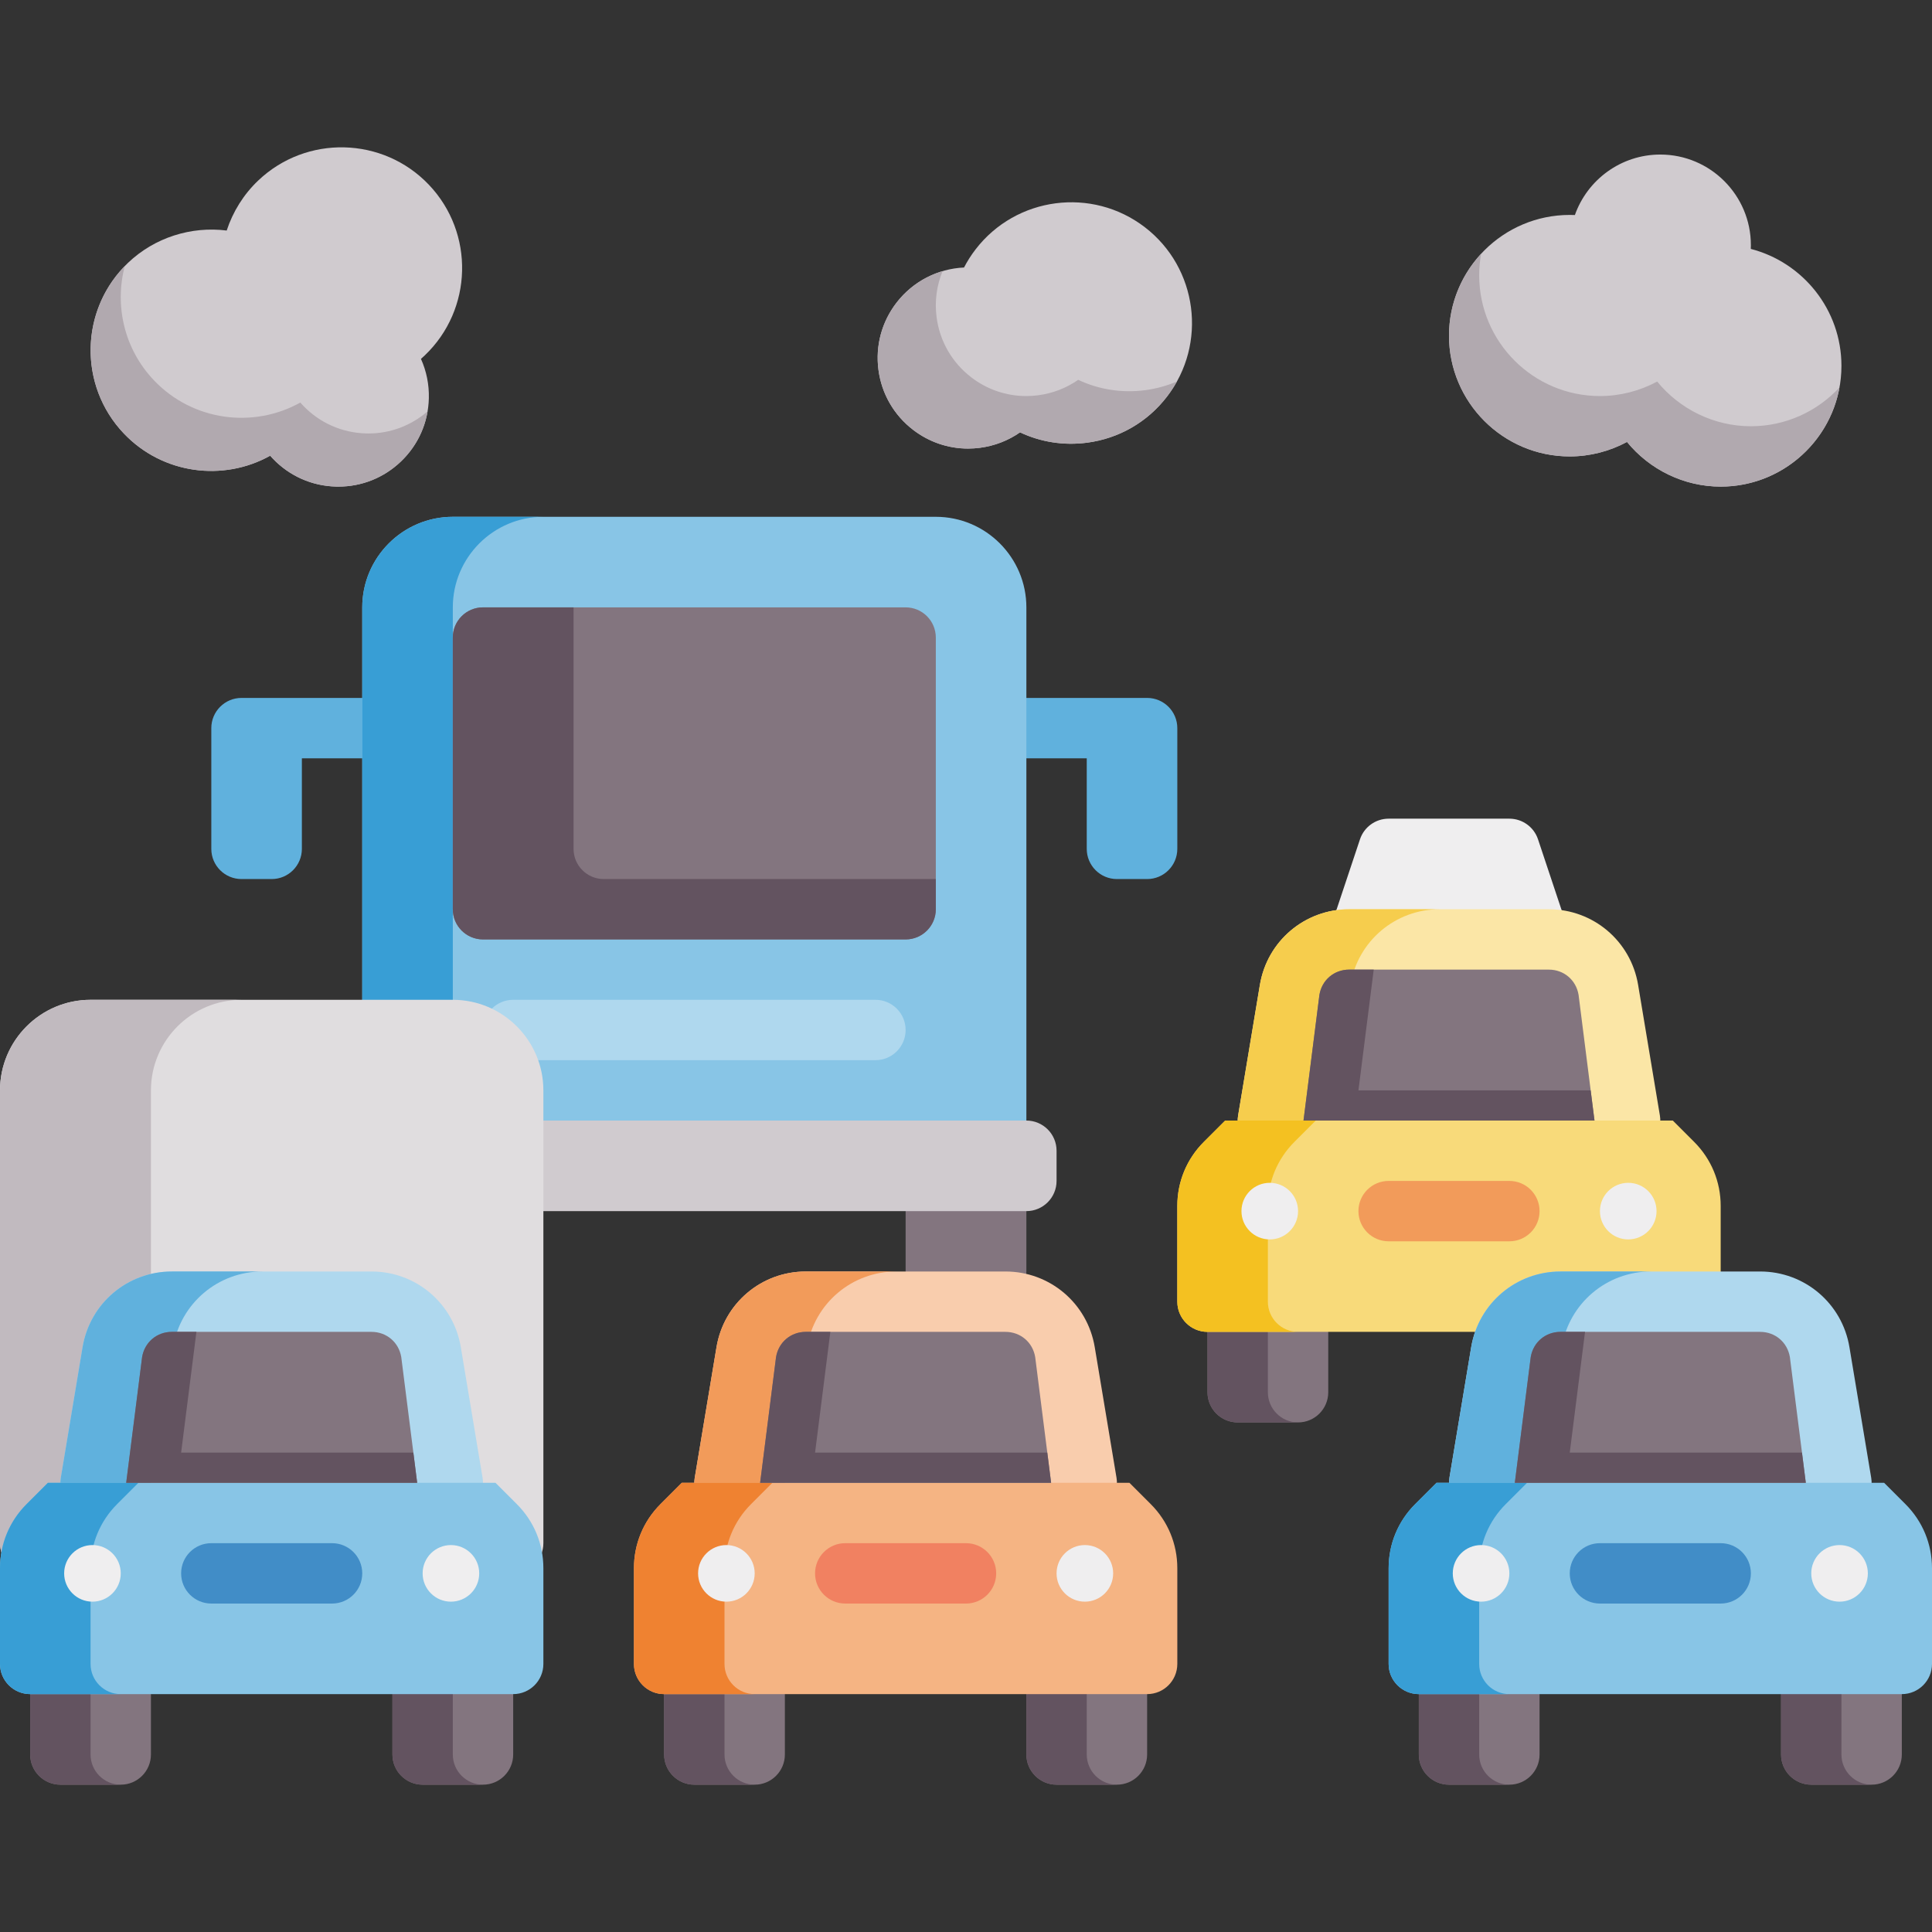 <?xml version="1.0" encoding="iso-8859-1"?>
<!-- Generator: Adobe Illustrator 21.0.0, SVG Export Plug-In . SVG Version: 6.00 Build 0)  -->
<svg xmlns="http://www.w3.org/2000/svg" xmlns:xlink="http://www.w3.org/1999/xlink" version="1.1" id="Capa_1" x="0px" y="0px" viewBox="0 0 512 512" style="enable-background:new 0 0 512 512;" xml:space="preserve" width="512" height="512">
<rect x="0" y="0" width="512" height="512" fill="#333333" stroke="none"/>
<g>
	<g>
		<path style="fill:#60B1DD;" d="M304,184.958h-32c-4.418,0-8,3.582-8,8s3.582,8,8,8h16v24c0,4.418,3.582,8,8,8h8    c4.418,0,8-3.582,8-8v-32C312,188.539,308.418,184.958,304,184.958z"/>
		<path style="fill:#60B1DD;" d="M96,184.958H64c-4.418,0-8,3.582-8,8v32c0,4.418,3.582,8,8,8h8c4.418,0,8-3.582,8-8v-24h16    c4.418,0,8-3.582,8-8S100.418,184.958,96,184.958z"/>
		<path style="fill:#88C5E6;" d="M248,136.958H120c-13.233,0-24,10.767-24,24v136c0,4.418,3.582,8,8,8h160c4.418,0,8-3.582,8-8v-136    C272,147.725,261.233,136.958,248,136.958z"/>
		<path style="fill:#389ED5;" d="M120,296.958v-136c0-13.233,10.767-24,24-24h-24c-13.233,0-24,10.767-24,24v136    c0,4.418,3.582,8,8,8h24C123.582,304.958,120,301.376,120,296.958z"/>
		<path style="fill:#83757F;" d="M240,160.958H128c-4.418,0-8,3.582-8,8v72c0,4.418,3.582,8,8,8h112c4.418,0,8-3.582,8-8v-72    C248,164.539,244.418,160.958,240,160.958z"/>
		<path style="fill:#635360;" d="M160,232.958c-4.418,0-8-3.582-8-8v-64h-24c-4.418,0-8,3.582-8,8v72c0,4.418,3.582,8,8,8h112    c4.418,0,8-3.582,8-8v-8H160z"/>
		<path style="fill:#AFD8EE;" d="M232,280.958h-96c-4.418,0-8-3.582-8-8s3.582-8,8-8h96c4.418,0,8,3.582,8,8    S236.419,280.958,232,280.958z"/>
		<g>
			<path style="fill:#83757F;" d="M120,304.958h-16c-4.418,0-8,3.582-8,8v24c0,4.418,3.582,8,8,8h16c4.418,0,8-3.582,8-8v-24     C128,308.539,124.418,304.958,120,304.958z"/>
			<path style="fill:#83757F;" d="M264,304.958h-16c-4.418,0-8,3.582-8,8v24c0,4.418,3.582,8,8,8h16c4.418,0,8-3.582,8-8v-24     C272,308.539,268.418,304.958,264,304.958z"/>
		</g>
		<path style="fill:#D0CBCF;" d="M272,320.958H96c-4.418,0-8-3.582-8-8v-8c0-4.418,3.582-8,8-8h176c4.418,0,8,3.582,8,8v8    C280,317.376,276.418,320.958,272,320.958z"/>
		<path style="fill:#B1A9AF;" d="M112,312.958v-8c0-4.418,3.582-8,8-8H96c-4.418,0-8,3.582-8,8v8c0,4.418,3.582,8,8,8h24    C115.582,320.958,112,317.376,112,312.958z"/>
	</g>
	<g>
		<g>
			<path style="fill:#83757F;" d="M344,336.958h-16c-4.418,0-8,3.582-8,8v24c0,4.418,3.582,8,8,8h16c4.418,0,8-3.582,8-8v-24     C352,340.539,348.418,336.958,344,336.958z"/>
			<path style="fill:#635360;" d="M336,368.958v-24c0-4.418,3.582-8,8-8h-16c-4.418,0-8,3.582-8,8v24c0,4.418,3.582,8,8,8h16     C339.582,376.958,336,373.376,336,368.958z"/>
			<path style="fill:#83757F;" d="M440,336.958h-16c-4.418,0-8,3.582-8,8v24c0,4.418,3.582,8,8,8h16c4.418,0,8-3.582,8-8v-24     C448,340.539,444.418,336.958,440,336.958z"/>
			<path style="fill:#635360;" d="M432,368.958v-24c0-4.418,3.582-8,8-8h-16c-4.418,0-8,3.582-8,8v24c0,4.418,3.582,8,8,8h16     C435.582,376.958,432,373.376,432,368.958z"/>
		</g>
		<path style="fill:#EFEEEF;" d="M415.59,246.428l-8-24c-1.089-3.267-4.146-5.47-7.59-5.47h-32c-3.443,0-6.501,2.204-7.59,5.47    l-8,24c-0.813,2.439-0.403,5.121,1.1,7.208c1.504,2.086,3.919,3.322,6.49,3.322h48c2.571,0,4.986-1.236,6.49-3.322    C415.993,251.549,416.402,248.868,415.59,246.428z"/>
		<path style="fill:#FBE6A6;" d="M439.892,295.643l-5.772-34.631c-1.937-11.62-11.893-20.054-23.673-20.054h-52.893    c-11.78,0-21.736,8.434-23.674,20.055l-5.771,34.63c-0.386,2.319,0.268,4.691,1.787,6.486c1.521,1.794,3.753,2.829,6.104,2.829h96    c2.352,0,4.584-1.035,6.104-2.829C439.624,300.334,440.277,297.962,439.892,295.643z"/>
		<path style="fill:#F6CD4D;" d="M353.895,302.129c-1.52-1.794-2.173-4.167-1.787-6.486l5.771-34.63    c1.938-11.621,11.894-20.055,23.674-20.055h-24c-11.78,0-21.736,8.434-23.674,20.055l-5.771,34.63    c-0.386,2.319,0.268,4.691,1.787,6.486c1.521,1.794,3.753,2.829,6.104,2.829h24C357.648,304.958,355.416,303.923,353.895,302.129z    "/>
		<path style="fill:#F8DA7A;" d="M448,352.958c4.418,0,8-3.582,8-8v-25.373c0-6.411-2.496-12.438-7.029-16.971l-5.657-5.657H324.686    l-5.657,5.657c-4.533,4.533-7.029,10.56-7.029,16.971v25.373c0,4.418,3.582,8,8,8H448z"/>
		<path style="fill:#F4C121;" d="M336,344.958v-25.373c0-6.411,2.496-12.438,7.029-16.971l5.657-5.657h-24l-5.657,5.657    c-4.533,4.533-7.029,10.56-7.029,16.971v25.373c0,4.418,3.582,8,8,8h24C339.582,352.958,336,349.376,336,344.958z"/>
		<path style="fill:#83757F;" d="M345.443,296.958l4.219-33.315c0.656-3.936,3.901-6.685,7.892-6.685h52.893    c3.99,0,7.234,2.749,7.891,6.685l4.22,33.315H345.443z"/>
		<path style="fill:#635360;" d="M360,288.958l4.052-32h-6.499c-3.99,0-7.235,2.75-7.892,6.685l-4.219,33.315h77.113l-1.013-8H360z"/>
		<path style="fill:#F29B5A;" d="M400,328.958h-32c-4.418,0-8-3.582-8-8s3.582-8,8-8h32c4.418,0,8,3.582,8,8    S404.418,328.958,400,328.958z"/>
		<circle style="fill:#EFEEEF;" cx="431.5" cy="320.958" r="7.5"/>
		<circle style="fill:#EFEEEF;" cx="336.5" cy="320.958" r="7.5"/>
	</g>
	<g>
		<path style="fill:#E0DDDF;" d="M120,264.958H24c-13.234,0-24,10.767-24,24v120c0,4.418,3.582,8,8,8h128c4.418,0,8-3.582,8-8v-120    C144,275.725,133.234,264.958,120,264.958z"/>
		<path style="fill:#C1BABF;" d="M40,408.958v-120c0-13.233,10.766-24,24-24H24c-13.234,0-24,10.767-24,24v120c0,4.418,3.582,8,8,8    h40C43.582,416.958,40,413.376,40,408.958z"/>
		<g>
			<path style="fill:#83757F;" d="M32,432.958H16c-4.418,0-8,3.582-8,8v24c0,4.418,3.582,8,8,8h16c4.418,0,8-3.582,8-8v-24     C40,436.539,36.418,432.958,32,432.958z"/>
			<path style="fill:#635360;" d="M24,464.958v-24c0-4.418,3.582-8,8-8H16c-4.418,0-8,3.582-8,8v24c0,4.418,3.582,8,8,8h16     C27.582,472.958,24,469.376,24,464.958z"/>
			<path style="fill:#83757F;" d="M128,432.958h-16c-4.418,0-8,3.582-8,8v24c0,4.418,3.582,8,8,8h16c4.418,0,8-3.582,8-8v-24     C136,436.539,132.418,432.958,128,432.958z"/>
			<path style="fill:#635360;" d="M120,464.958v-24c0-4.418,3.582-8,8-8h-16c-4.418,0-8,3.582-8,8v24c0,4.418,3.582,8,8,8h16     C123.582,472.958,120,469.376,120,464.958z"/>
		</g>
		<path style="fill:#AFD8EE;" d="M127.892,391.643l-5.772-34.631c-1.937-11.62-11.893-20.054-23.673-20.054H45.554    c-11.78,0-21.736,8.434-23.674,20.055l-5.771,34.63c-0.386,2.319,0.268,4.691,1.787,6.486c1.521,1.794,3.753,2.829,6.104,2.829h96    c2.352,0,4.584-1.035,6.104-2.829C127.624,396.334,128.277,393.962,127.892,391.643z"/>
		<path style="fill:#60B1DD;" d="M41.895,398.129c-1.52-1.794-2.173-4.167-1.787-6.486l5.771-34.63    c1.938-11.621,11.894-20.055,23.674-20.055h-24c-11.78,0-21.736,8.434-23.674,20.055l-5.771,34.63    c-0.386,2.319,0.268,4.691,1.787,6.486c1.521,1.794,3.753,2.829,6.104,2.829h24C45.648,400.958,43.416,399.923,41.895,398.129z"/>
		<path style="fill:#88C5E6;" d="M136,448.958c4.418,0,8-3.582,8-8v-25.373c0-6.411-2.496-12.438-7.029-16.971l-5.657-5.657H12.686    l-5.657,5.657C2.496,403.148,0,409.175,0,415.585v25.373c0,4.418,3.582,8,8,8H136z"/>
		<path style="fill:#389ED5;" d="M24,440.958v-25.373c0-6.411,2.496-12.438,7.029-16.971l5.657-5.657h-24l-5.657,5.657    C2.496,403.148,0,409.175,0,415.585v25.373c0,4.418,3.582,8,8,8h24C27.582,448.958,24,445.376,24,440.958z"/>
		<path style="fill:#83757F;" d="M33.443,392.958l4.219-33.315c0.656-3.936,3.901-6.685,7.892-6.685h52.893    c3.99,0,7.234,2.749,7.891,6.685l4.22,33.315H33.443z"/>
		<path style="fill:#635360;" d="M48,384.958l4.052-32h-6.499c-3.99,0-7.235,2.75-7.892,6.685l-4.219,33.315h77.113l-1.013-8H48z"/>
		<path style="fill:#418DC7;" d="M88,424.958H56c-4.418,0-8-3.582-8-8s3.582-8,8-8h32c4.418,0,8,3.582,8,8    S92.419,424.958,88,424.958z"/>
		<circle style="fill:#EFEEEF;" cx="119.5" cy="416.958" r="7.5"/>
		<circle style="fill:#EFEEEF;" cx="24.5" cy="416.958" r="7.5"/>
	</g>
	<g>
		<g>
			<path style="fill:#83757F;" d="M400,432.958h-16c-4.418,0-8,3.582-8,8v24c0,4.418,3.582,8,8,8h16c4.418,0,8-3.582,8-8v-24     C408,436.539,404.418,432.958,400,432.958z"/>
			<path style="fill:#635360;" d="M392,464.958v-24c0-4.418,3.582-8,8-8h-16c-4.418,0-8,3.582-8,8v24c0,4.418,3.582,8,8,8h16     C395.582,472.958,392,469.376,392,464.958z"/>
			<path style="fill:#83757F;" d="M496,432.958h-16c-4.418,0-8,3.582-8,8v24c0,4.418,3.582,8,8,8h16c4.418,0,8-3.582,8-8v-24     C504,436.539,500.418,432.958,496,432.958z"/>
			<path style="fill:#635360;" d="M488,464.958v-24c0-4.418,3.582-8,8-8h-16c-4.418,0-8,3.582-8,8v24c0,4.418,3.582,8,8,8h16     C491.582,472.958,488,469.376,488,464.958z"/>
		</g>
		<path style="fill:#AFD8EE;" d="M495.892,391.643l-5.772-34.631c-1.937-11.62-11.893-20.054-23.673-20.054h-52.893    c-11.78,0-21.736,8.434-23.674,20.055l-5.771,34.63c-0.386,2.319,0.268,4.691,1.787,6.486c1.521,1.794,3.753,2.829,6.104,2.829h96    c2.352,0,4.584-1.035,6.104-2.829C495.624,396.334,496.277,393.962,495.892,391.643z"/>
		<path style="fill:#60B1DD;" d="M409.895,398.129c-1.52-1.794-2.173-4.167-1.787-6.486l5.771-34.63    c1.938-11.621,11.894-20.055,23.674-20.055h-24c-11.78,0-21.736,8.434-23.674,20.055l-5.771,34.63    c-0.386,2.319,0.268,4.691,1.787,6.486c1.521,1.794,3.753,2.829,6.104,2.829h24C413.648,400.958,411.416,399.923,409.895,398.129z    "/>
		<path style="fill:#88C5E6;" d="M504,448.958c4.418,0,8-3.582,8-8v-25.373c0-6.411-2.496-12.438-7.029-16.971l-5.657-5.657H380.686    l-5.657,5.657c-4.533,4.533-7.029,10.56-7.029,16.971v25.373c0,4.418,3.582,8,8,8H504z"/>
		<path style="fill:#389ED5;" d="M392,440.958v-25.373c0-6.411,2.496-12.438,7.029-16.971l5.657-5.657h-24l-5.657,5.657    c-4.533,4.533-7.029,10.56-7.029,16.971v25.373c0,4.418,3.582,8,8,8h24C395.582,448.958,392,445.376,392,440.958z"/>
		<path style="fill:#83757F;" d="M401.443,392.958l4.219-33.315c0.656-3.936,3.901-6.685,7.892-6.685h52.893    c3.99,0,7.234,2.749,7.891,6.685l4.22,33.315H401.443z"/>
		<path style="fill:#635360;" d="M416,384.958l4.052-32h-6.499c-3.99,0-7.235,2.75-7.892,6.685l-4.219,33.315h77.113l-1.013-8H416z"/>
		<path style="fill:#418DC7;" d="M456,424.958h-32c-4.418,0-8-3.582-8-8s3.582-8,8-8h32c4.418,0,8,3.582,8,8    S460.418,424.958,456,424.958z"/>
		<circle style="fill:#EFEEEF;" cx="487.5" cy="416.958" r="7.5"/>
		<circle style="fill:#EFEEEF;" cx="392.5" cy="416.958" r="7.5"/>
	</g>
	<g>
		<g>
			<path style="fill:#83757F;" d="M200,432.958h-16c-4.418,0-8,3.582-8,8v24c0,4.418,3.582,8,8,8h16c4.418,0,8-3.582,8-8v-24     C208,436.539,204.418,432.958,200,432.958z"/>
			<path style="fill:#635360;" d="M192,464.958v-24c0-4.418,3.582-8,8-8h-16c-4.418,0-8,3.582-8,8v24c0,4.418,3.582,8,8,8h16     C195.582,472.958,192,469.376,192,464.958z"/>
			<path style="fill:#83757F;" d="M296,432.958h-16c-4.418,0-8,3.582-8,8v24c0,4.418,3.582,8,8,8h16c4.418,0,8-3.582,8-8v-24     C304,436.539,300.418,432.958,296,432.958z"/>
			<path style="fill:#635360;" d="M288,464.958v-24c0-4.418,3.582-8,8-8h-16c-4.418,0-8,3.582-8,8v24c0,4.418,3.582,8,8,8h16     C291.582,472.958,288,469.376,288,464.958z"/>
		</g>
		<path style="fill:#F9CDAD;" d="M295.892,391.643l-5.772-34.631c-1.937-11.62-11.893-20.054-23.673-20.054h-52.893    c-11.78,0-21.736,8.434-23.674,20.055l-5.771,34.63c-0.386,2.319,0.268,4.691,1.787,6.486c1.521,1.794,3.753,2.829,6.104,2.829h96    c2.352,0,4.584-1.035,6.104-2.829C295.624,396.334,296.277,393.962,295.892,391.643z"/>
		<path style="fill:#F29B5A;" d="M209.895,398.129c-1.52-1.794-2.173-4.167-1.787-6.486l5.771-34.63    c1.938-11.621,11.894-20.055,23.674-20.055h-24c-11.78,0-21.736,8.434-23.674,20.055l-5.771,34.63    c-0.386,2.319,0.268,4.691,1.787,6.486c1.521,1.794,3.753,2.829,6.104,2.829h24C213.648,400.958,211.416,399.923,209.895,398.129z    "/>
		<path style="fill:#F5B483;" d="M304,448.958c4.418,0,8-3.582,8-8v-25.373c0-6.411-2.496-12.438-7.029-16.971l-5.657-5.657H180.686    l-5.657,5.657c-4.533,4.533-7.029,10.56-7.029,16.971v25.373c0,4.418,3.582,8,8,8H304z"/>
		<path style="fill:#EF8231;" d="M192,440.958v-25.373c0-6.411,2.496-12.438,7.029-16.971l5.657-5.657h-24l-5.657,5.657    c-4.533,4.533-7.029,10.56-7.029,16.971v25.373c0,4.418,3.582,8,8,8h24C195.582,448.958,192,445.376,192,440.958z"/>
		<path style="fill:#83757F;" d="M201.443,392.958l4.219-33.315c0.656-3.936,3.901-6.685,7.892-6.685h52.893    c3.99,0,7.234,2.749,7.891,6.685l4.22,33.315H201.443z"/>
		<path style="fill:#635360;" d="M216,384.958l4.052-32h-6.499c-3.99,0-7.235,2.75-7.892,6.685l-4.219,33.315h77.113l-1.013-8H216z"/>
		<path style="fill:#F18161;" d="M256,424.958h-32c-4.418,0-8-3.582-8-8s3.582-8,8-8h32c4.418,0,8,3.582,8,8    S260.418,424.958,256,424.958z"/>
		<circle style="fill:#EFEEEF;" cx="287.5" cy="416.958" r="7.5"/>
		<circle style="fill:#EFEEEF;" cx="192.5" cy="416.958" r="7.5"/>
	</g>
	<g>
		<path style="fill:#D0CBCF;" d="M463.979,65.965c0.015-0.335,0.021-0.671,0.021-1.007c0-13.233-10.767-24-24-24    c-10.44,0-19.346,6.701-22.64,16.028c-0.452-0.019-0.905-0.028-1.36-0.028c-17.645,0-32,14.355-32,32s14.355,32,32,32    c5.326,0,10.543-1.35,15.169-3.839c5.981,7.327,15.073,11.839,24.831,11.839c17.645,0,32-14.355,32-32    C488,82.067,477.775,69.518,463.979,65.965z"/>
		<path style="fill:#B1A9AF;" d="M464,112.958c-9.758,0-18.85-4.512-24.831-11.839c-4.626,2.489-9.843,3.839-15.169,3.839    c-17.645,0-32-14.355-32-32c0-1.95,0.185-3.857,0.521-5.712C387.237,72.955,384,80.584,384,88.958c0,17.645,14.355,32,32,32    c5.326,0,10.543-1.35,15.169-3.839c5.981,7.327,15.073,11.839,24.831,11.839c15.694,0,28.777-11.36,31.479-26.288    C481.63,108.991,473.271,112.958,464,112.958z"/>
	</g>
	<g>
		<path style="fill:#D0CBCF;" d="M112.552,94.199c12.777-12.169,13.272-32.465,1.103-45.241    c-12.168-12.777-32.463-13.271-45.241-1.104c-3.857,3.673-6.704,8.248-8.337,13.241c-9.382-1.184-19.081,1.822-26.146,8.552    c-12.776,12.169-13.271,32.465-1.103,45.242c10.272,10.785,26.331,12.819,38.77,5.877c0.221,0.252,0.447,0.5,0.678,0.742    c4.421,4.643,10.386,7.286,16.794,7.442c0.201,0.005,0.401,0.007,0.601,0.007c6.188,0,12.04-2.338,16.537-6.621    c4.642-4.421,7.285-10.385,7.441-16.794c0.089-3.651-0.635-7.198-2.093-10.434C111.893,94.813,112.226,94.511,112.552,94.199z"/>
		<path style="fill:#B1A9AF;" d="M97.655,114.874c-0.2,0-0.4-0.002-0.601-0.007c-6.409-0.156-12.373-2.8-16.794-7.442    c-0.231-0.242-0.458-0.49-0.678-0.742c-12.438,6.942-28.498,4.908-38.77-5.877c-7.948-8.346-10.49-19.897-7.74-30.298    c-11.927,12.247-12.132,31.9-0.245,44.382c10.272,10.785,26.331,12.819,38.77,5.877c0.221,0.252,0.447,0.5,0.678,0.742    c4.421,4.643,10.386,7.286,16.794,7.442c0.201,0.005,0.401,0.007,0.601,0.007c6.188,0,12.04-2.338,16.537-6.621    c3.792-3.611,6.247-8.251,7.106-13.323C108.943,112.797,103.454,114.874,97.655,114.874z"/>
	</g>
	<g>
		<path style="fill:#D0CBCF;" d="M303.404,60.22c-13.992-10.751-34.122-8.115-44.87,5.874c-1.168,1.519-2.188,3.121-3.058,4.799    c-6.939,0.316-13.52,3.643-17.911,9.357c-3.907,5.083-5.6,11.383-4.768,17.739c0.832,6.357,4.09,12.009,9.172,15.914    c4.237,3.257,9.318,4.975,14.575,4.975c1.049,0,2.107-0.068,3.166-0.207c3.877-0.508,7.491-1.917,10.607-4.093    c5.48,2.581,11.592,3.548,17.741,2.745c8.476-1.11,16.012-5.453,21.219-12.23C320.03,91.102,317.396,70.973,303.404,60.22z"/>
		<path style="fill:#B1A9AF;" d="M303.469,103.403c-6.149,0.803-12.261-0.164-17.741-2.745c-3.116,2.176-6.73,3.585-10.607,4.093    c-1.059,0.139-2.116,0.207-3.166,0.207c-5.256,0-10.338-1.718-14.575-4.975c-5.083-3.905-8.34-9.557-9.172-15.914    c-0.551-4.209,0.011-8.391,1.584-12.213c-4.755,1.404-9.06,4.274-12.226,8.394c-3.907,5.083-5.6,11.383-4.768,17.739    c0.832,6.357,4.09,12.009,9.172,15.914c4.237,3.257,9.318,4.975,14.575,4.975c1.049,0,2.107-0.068,3.166-0.207    c3.877-0.508,7.491-1.917,10.607-4.093c5.48,2.581,11.592,3.548,17.741,2.745c8.476-1.11,16.012-5.453,21.219-12.23    c0.986-1.282,1.856-2.617,2.618-3.991C309.238,102.233,306.412,103.017,303.469,103.403z"/>
	</g>
</g>















</svg>
